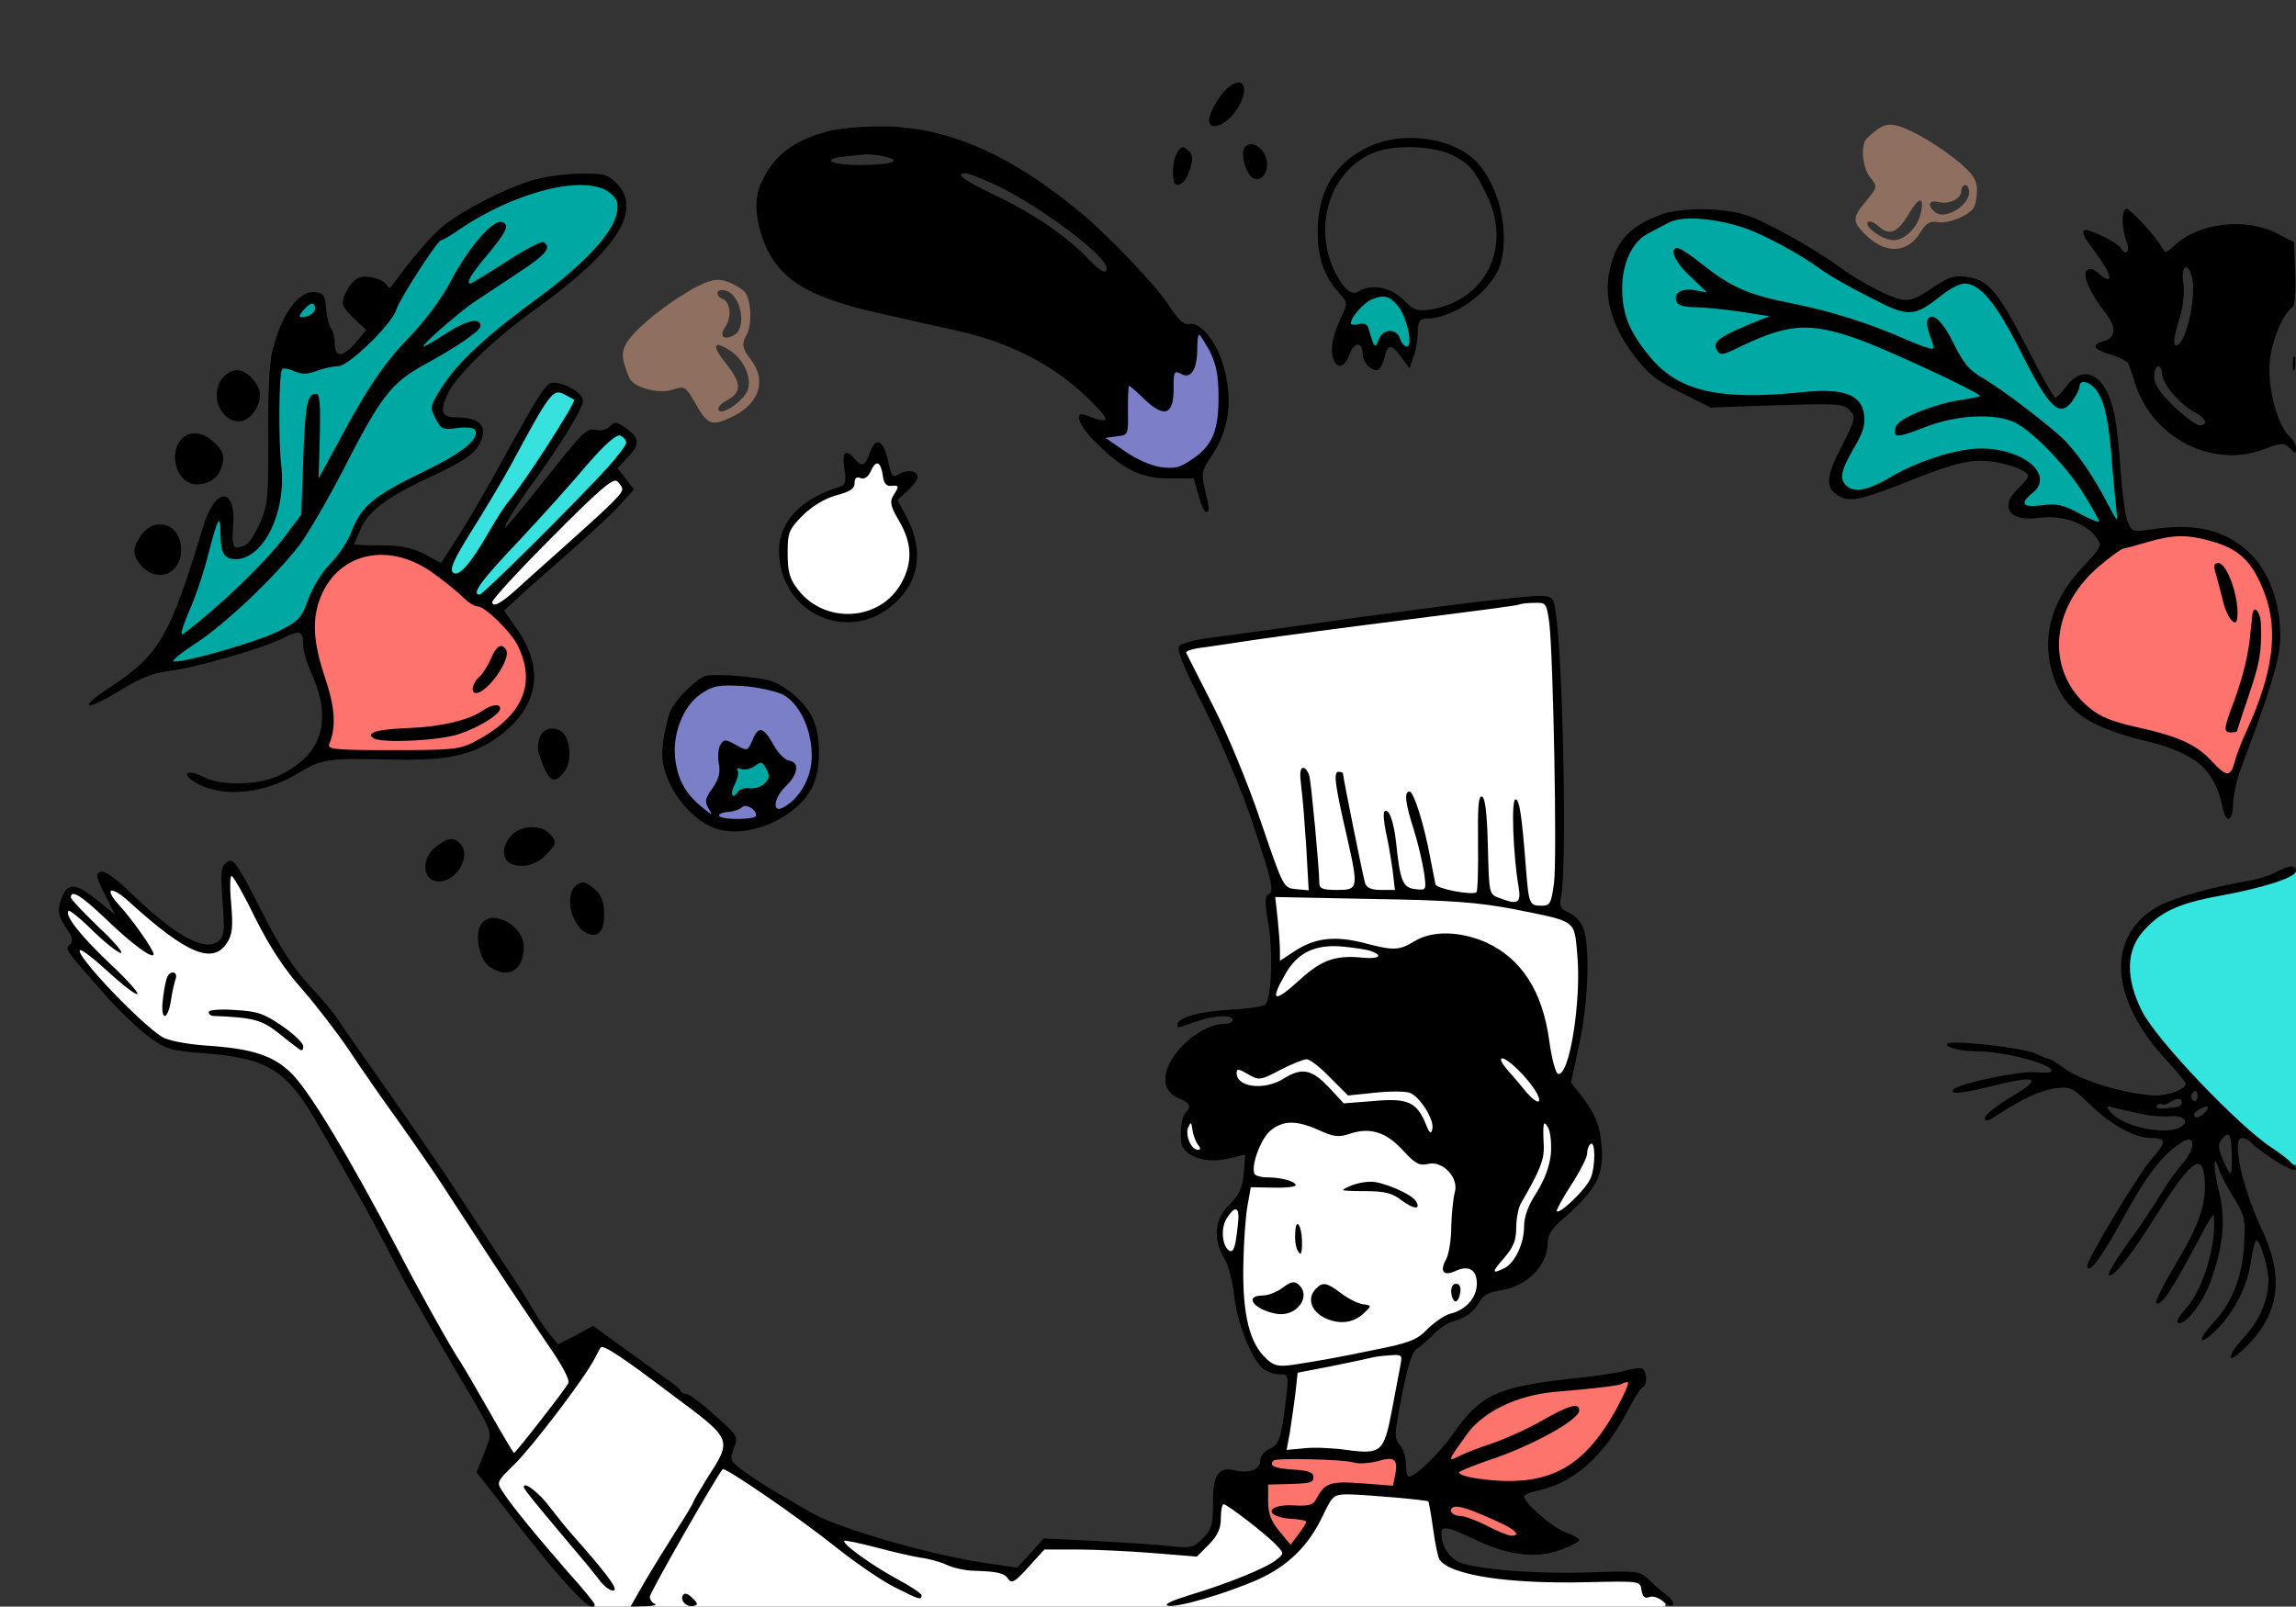 <svg width="583" height="408" viewBox="0 0 583 408" fill="none" xmlns="http://www.w3.org/2000/svg">
<rect x="0" y="0" width="583" height="408" fill="#333333" stroke="none"/>
<g clip-path="url(#clip0)">
<path d="M40 167.5L44.5 160L47 155L49 147L51 141L53.5 135L55 131L57.5 129V135.5L58.5 139.5L60.5 140.5L64.5 138.5L67.5 135L68.5 130L69.5 124.5V122.5L70 117.5L69.5 110V100.5L70.5 91.5L73.5 81L75.5 78L78.5 76H81L82 79.5L81 84L83.5 89L86 91.5L89.5 89L93.5 86L97.5 79.5L101.5 72.5L104.5 69L106.5 65L109 63L112 59.5L116 56L119.5 54.5L124.5 52L129.5 50L134.5 48L141 46.5L150 46L153.5 46.5L156 48L157.5 50.5L158 52.5L157.5 55L153 63L149 66.5L146 69L142 72.5L138 76L135.5 77.5L128.5 83L125 86L119.5 91L115 95.5L112.5 99.5L111 103.5L112 106L112.5 107L117.5 107.5L121.5 108.5V110.5L121 112.5L117.5 116L111.5 119L105 122.5L99 125L94.5 128L91 133.5L89 137.5L87.5 141.5L84.5 144.5L80 151L79.5 153.5L77.5 157.5L74.5 160L67.5 163L60 165L52 167.5L44 169L40 167.5Z" fill="#00A8A3"/>
<path d="M215.5 123.5L211 125L207 127L201.5 131.5L199.5 136L199 140L200 147L202.5 150.5L204 152.5L207 155L211 156L216 157L220 156.5L224.5 154.5L227.5 151L230 148L231.5 142V136L229.5 132.5L227.5 129.5L227 127L228.5 124.5L229.5 122.5L226 122L224.5 118.5L224 116L221.5 117.5L219 119L216 121L215.5 123.5Z" fill="white"/>
<path d="M580.5 222L574.5 224L568 225L559.5 227L553 229L548.5 231.5L544 235.5L541 238.5L540 242.5L539.5 247L541 252L543 258L546.5 262.5L550.5 267.5L554.5 272.5L560 278L566 284L571.5 288.5L580.5 295.5L588 296.5L590.5 284L589.5 260.5V230.5L589 224L588 219.5L580.5 222Z" fill="#34E4DF"/>
<path d="M411 66L410 72.5L411 82L416.5 90L423.5 96.5L433 101L449 102L463 101L469.5 102.5L472 106L471 111L467 117.5L466.5 123.5L469.5 125.5L475 125L481 122.5L489.5 119C491.333 118.167 495.1 116.5 495.5 116.5C495.9 116.5 501 115.833 503.5 115.5L509.5 116.5L514 118.5L516.5 121.5L516 123.5L513.5 125.5L512 128.5L513.5 130H518.5L525 130.5L530 132.5L533.5 134.5H538L538.5 131.5L538 123.5L536.5 109.5L534.5 100.5L532 97.5L529.5 96L527 97L525 101L523 102.5L521 101.5L518.5 97L514 89L508.5 79L505 74.5L502 72L499 71L496.5 71.5L492.5 73.5L489.5 76L485 77.5L480.5 77L474.5 74.5L469.5 71.5L464 68L458.5 64.5L453 61L445.5 58L438 55.5L434 55L429.5 54.5L424.5 55L419 57.5L414.5 60L411 66Z" fill="#00A9A4"/>
<path d="M521.5 163.5C521.5 157.5 525.3 143.9 540.5 137.5C555.7 131.1 567.167 137.5 571 141.5C575.167 146.834 581.8 161.2 575 176C568.2 190.8 565.833 199.167 565.5 201.5L558.5 192.5L545.5 186.5L533 183L524 174.5L521.5 163.5Z" fill="#FF736E"/>
<path d="M342 82.999C343.333 78.833 347.2 71.299 352 74.499C358 78.499 360 83.5 358.5 88.5L356.5 90L353 86L349 90.5L342 82.999Z" fill="#00A9A2"/>
<path d="M304 84C309.333 89.667 316.8 104.4 304 118C300.167 120.667 289.8 122.9 279 110.5L284.5 108.5L285.5 94.5L304 84Z" fill="#7C7EC8"/>
<path d="M114 147L110.5 143.5L103.5 141L99 140H93.5L86.5 142L84 145L81 149L80 153.5L79 159.5V166.5L81 172.5L82 176.5L83 179.5V183.5L82.5 187L82 190.5L85 191.5H89.5L93.5 192H96.5L103.5 191.5H109L114.5 191L117.5 190.5L121 189L124.5 187L128 184L130.5 181.5L133.5 177.5L134 175L134.5 173L134 170L133.5 166.5L132 164L130.5 161.5L129.5 159.5L127.5 157.5L126 156.5L123.5 154L120.5 152L115.5 149L114 147Z" fill="#FF736E"/>
<path d="M114 142.5L115.5 140L118 136.5L119.5 133L125.5 123.5L128.5 118.5L136 106L137.5 103L140 100L142.5 99L144 99.5L145 100.5L146.5 101.5L145.5 104.5C145 105 144 106.1 144 106.5C144 106.9 142.333 109.333 141.5 110.5L138 115.5L137 117.5L130 127.5L128 130.5L127 134V136L133 134.5L135.5 129L141 124.5L144.5 121L147.5 114.5L152 112.5L155.5 110.5L158 110L159.5 111.5L157.5 116.5L152.5 121.5L145 129L132.5 141.5L126.5 147.5L121 152L117.5 149L114 145V142.5Z" fill="#36E1DE"/>
<path d="M124 152.5L127 148L135 141L137.5 137.5L141 135.5L145.5 130.5L149 127L152 124L155.5 121L157 122L158.5 124.5L156 128L149 134.5L144.5 138.5L138.5 143.5L134.5 147L132.5 149L127 154H124V152.5Z" fill="white"/>
<ellipse cx="188" cy="191" rx="19" ry="18" fill="#7B7FC8"/>
<path d="M186 196L188.5 193L194 192L196 194.5V200.5L187.5 203H184.5V200.5L186 196Z" fill="#00A6A2"/>
<path d="M301 165L336.5 159L371 155L388 152.5H393L394 156.5L395 169.5L396 210.5V222L394.5 230.5L400.5 235L401.5 238V247V255L399.5 267L397.5 273.5L399 279.5L401.5 282.5L404 285.5L405 289L405.5 291.5V293.5V297.5L404 300.5L401.5 303.5L397 307.5L394 309L388.5 317.5L387 321L378.5 325L374.5 330.5L371 333.5L366 336L362 339L357 343L356 348.5L355.5 352L355 354.5L353 364L352 367L351.5 368.5L348.5 370H341.5L334.5 369L326 369.5L324.5 368L326.5 364L327 359L328 353L327.5 348.5L325 348L321.5 346.5L318.5 342L316 335.5L314.5 330.5L315 325L314 321L311.5 318.5L310 315L309.5 312.5L311 309.5L312.5 307L314 306L316 303.5L317.5 298V292.5V289.27L307 293.5L302 292L300.5 288L301.5 285L303.5 283L311 268L321 263.5L323.5 253L324.5 247V240.223L323.5 233.5L322.5 230.5L323.5 227L324.5 224L323 219.5L320.5 212L311.5 190L305 176L300.5 166.5L301 165Z" fill="white"/>
<path d="M417.5 401.5L421.5 405.5L423 406.5L422 415L152 423L149.5 406.5L148 405.5L138 394L131.5 385.5L126.5 379L124.5 375L127.5 368L120.5 354L114.5 344L94 306.5L78 279L72 271.5L65 268.5L58.5 267L50 266.5L42 265L33 257.5L22 246L18.5 241.5L19 240V237L18.5 236.5L17 234L16.5 231.5L17 229.5V228L18 226.5H19.5L27.5 232L30 234C30.667 234.667 32 235.9 32 235.5C32 235.1 30.333 232 29.5 230.5L27 225.5L28 225L31.5 227L33.5 228.5L42 236L50 240.5C50.667 240.667 52.1 241 52.5 241C52.9 241 54.333 240.667 55 240.5L57.5 238L58 234V229.5L57 225.5L57.5 223.5L58 222L59.5 222.5L62 225.5L65 231.5L70.5 242.5L76 249.5C78 251.667 82.2 256.2 83 257C83.8 257.8 88.333 264.333 90.5 267.5L114 301.5L134.5 333L141 342.5L147 345L150 341L155.5 342L162.5 346.5L168 351.5L176 357L182.5 361.5L185 366L184.5 370.5L187 373.5L208 388.5L213 389.5L225 393L240.5 396L256.5 399H257.5H259L260 398L262 396L264 393.5L265 393L274 392.5H280.5L284 393L298 394L304.5 393.5L307 391L308 388.5L309.5 385.5V381.5L313.5 380.5L347 375.5L358.5 378L365.5 381.5L366 385.5L365 392L367.5 397L374 399L383 400.5L394 401L407.312 400.5L417.5 401.5Z" fill="white"/>
<path d="M321.5 371.5L324 369L340 369.5L346.5 370L352 369H353.5L355.5 370V374V377H364L369.5 366.5L377.5 356.5L394.5 352.5L407 351L414 349.5L414.5 352.5L411.5 359L403 370L389.5 377L382 378.5L385.5 385L387.5 391.5L375 389L366.5 385L364 378.5L340 378L334.5 382.5L332 388.5L328.5 393L324 390L319 381L320 374L321.5 371.5Z" fill="#FD746C"/>
<path d="M311.9 22.199C309.7 23.999 307 28.599 307 30.499C307 33.199 310.8 32.099 313.4 28.699C317.5 23.399 316.3 18.599 311.9 22.199Z" fill="black"/>
<path d="M476.8 32.798C475.6 33.698 474.2 34.898 473.8 35.398C472.4 37.398 473 42.698 474.9 45.098C476.8 47.498 476.7 47.498 473.9 50.998C470.4 55.098 470.3 56.198 473.3 59.198C478.4 64.598 484.2 64.498 487.5 59.198C489.1 56.598 490 56.098 492.1 56.398C494.7 56.898 499.9 54.798 501.2 52.698C501.6 51.998 502 50.098 502 48.298C502 45.798 501.1 44.398 497.8 41.498C492.8 37.298 485.9 33.098 482 31.998C480 31.398 478.5 31.598 476.8 32.798ZM500 48.798C500 52.298 493.8 55.898 491.4 53.898C489.3 52.198 489.7 50.698 492.2 51.298C494.8 51.998 498 50.498 498 48.498C498 47.698 498.5 46.998 499 46.998C499.6 46.998 500 47.798 500 48.798ZM487.6 54.598C486.7 57.998 483.5 60.998 480.8 60.998C478.1 60.998 473.2 57.498 474.3 56.398C474.7 55.998 475.8 56.398 476.8 57.298C479.8 59.998 481.7 59.298 484.7 54.298C487.4 49.698 488.8 49.798 487.6 54.598Z" fill="#8F6F5F"/>
<path d="M158.424 92.124C158.902 93.75 159.62 95.707 159.991 96.328C161.555 98.6 167.403 100.058 170.695 98.995C173.986 97.932 173.947 98.038 176.546 102.385C179.504 107.71 180.629 108.25 184.99 106.26C192.722 102.994 194.907 96.814 190.6 91.227C188.48 88.505 188.306 87.355 189.453 85.25C191.01 82.695 190.841 76.361 189.131 74.155C188.548 73.455 186.695 72.281 184.789 71.569C182.142 70.582 180.305 70.981 175.931 73.329C169.509 76.963 162.337 82.609 159.631 86.303C158.206 88.183 157.825 89.85 158.424 92.124ZM184.528 73.884C188.234 75.267 189.595 83.253 186.53 85.004C183.9 86.555 182.47 85.539 184.093 83.13C185.862 80.654 185.538 76.673 183.42 75.883C182.573 75.567 182.03 74.761 182.228 74.232C182.465 73.597 183.47 73.489 184.528 73.884ZM185.77 89.303C189.013 91.599 190.925 96.172 189.859 99.031C188.792 101.889 183.151 105.694 182.421 104.095C182.155 103.513 183.013 102.507 184.361 101.804C188.405 99.694 188.414 97.406 184.306 92.255C180.503 87.579 181.162 86.136 185.77 89.303Z" fill="#8F6F5F"/>
<path d="M210 33.4C201.4 35.8 196.9 39.2 193.6 45.7C191.6 49.7 191.6 54.4 193.5 60.1C197.1 70.5 204.1 75.2 223 79.5C229.3 80.9 238.6 83 243.5 84.1C256.4 87 267.3 92.6 275.7 100.6C282.4 107.1 282.4 108 275.6 105.4C272.6 104.3 273.9 108 277.8 111.9C284.9 119.1 289.6 121.5 296.7 121.5H303.1L304.3 125.7C304.9 128.1 305.8 130 306.2 130C307.2 130 307.2 129.5 305.9 124.1C305 120.1 305.2 119.4 307.5 116C312.2 109.2 313.2 101.4 310.5 92.4C308.8 86.6 304.6 81.6 302 82.3C300.7 82.6 299.3 81.4 296.9 77.7C293.7 72.7 282 60.4 275 54.5C256.5 39 240.1 31.9 223 32.1C218.3 32.1 212.5 32.7 210 33.4ZM223.9 39.6C229.5 40.7 227.2 41.8 219 41.9C210.9 42 207.9 40.4 214.8 39.7C216.8 39.5 219 39.3 219.6 39.2C220.2 39.1 222.2 39.3 223.9 39.6ZM252.9 47C264.2 52.4 281 65 281 68.1C281 69.8 279.5 69 276.6 66C271.3 60.3 262.5 54.3 253.3 49.9C244.7 45.8 242.2 44 245.3 44C245.9 44 249.4 45.4 252.9 47ZM307.2 89.2C308.8 92.4 309.4 95.4 309.4 100.5C309.5 109.2 307.9 113.1 302.9 116.5C299.6 118.8 298.4 119.1 294.6 118.6C292.1 118.2 288.3 116.5 285.5 114.5L280.7 111.2L283.6 110.8C286.5 110.5 286.5 110.4 286.4 104.2C286.4 100.8 286.5 98 286.7 98C286.9 98 288.7 99.5 290.6 101.4C295.6 106.2 298 105.4 298 98.8C298 94.3 298.1 94 300 95C302.4 96.3 304 93.8 304 88.6C304 86.6 304.2 85 304.5 85C304.7 85 305.9 86.9 307.2 89.2Z" fill="black"/>
<path d="M349.7 36.4C339.8 40 334.5 47.8 334.6 59C334.6 65.7 336.3 70.4 340.3 74.7C342.1 76.8 342.2 77.1 340.7 80.2C338.5 84.9 337.7 88.5 338.5 90.9C339.4 93.9 341.4 93.5 342.7 89.9C343.9 86.7 346 86.7 346 89.9C346 91.9 347.9 94 349.6 94C350.3 94 351.1 92.6 351.5 91C352.3 87.3 353.3 87.2 355.8 90.7L357.9 93.5L358.9 90.7C359.5 89.1 360 86.3 360 84.4C360 81.6 360.4 81 362.3 80.9C369.6 80.8 379.3 73.5 381.1 66.7C383.3 58.4 380.6 47.1 374.9 41.1C369.7 35.5 358.2 33.4 349.7 36.4ZM369 39.5C373.2 41.7 374.4 43.1 377.5 49.5C384 62.7 377.3 76.3 363.3 78.6C359.8 79.1 359 78.8 356.3 76.1C353.1 72.9 348.2 72 345 74C343.2 75.1 341.4 73.7 339 69.1C333.1 57.3 338 42.7 349.3 38.6C354.6 36.6 364.3 37.1 369 39.5ZM355.2 78C357.4 81 358.8 88 357.2 88C356.6 88 355.8 87.1 355.5 86C354.6 83.3 351.1 83.4 350.1 86.2C349.1 88.7 349 88.6 347.4 83.1C347.1 82.3 346.2 82 345 82.3C343.9 82.6 343 82.5 343 82.1C343 80.6 346.3 76.8 348.4 76C351.5 74.7 353 75.2 355.2 78Z" fill="black"/>
<path d="M316.1 37.4C314.8 39 316.4 44.6 318.5 45.4C320.5 46.1 322.3 43.4 321.6 40.5C320.8 37.3 317.6 35.5 316.1 37.4Z" fill="black"/>
<path d="M299.3 38.199C298.2 39.499 297.7 42.099 297.9 45.199C298.1 48.299 300.8 47.099 302 43.399C303 40.399 303 39.499 301.8 38.299C300.6 37.199 300.1 37.099 299.3 38.199Z" fill="black"/>
<path d="M134.8 45.899C127.3 48.299 117.5 53.399 112.4 57.499C109.2 60.199 104.9 65.199 99.2 72.999C99 73.199 98.6 72.999 98.2 72.399C97.2 70.799 93.3 69.799 91.2 70.499C89.4 70.999 87 74.899 87 77.099C87 77.699 88.4 79.499 90 80.999L93 83.799L90.4 86.899C87.1 90.799 85 90.899 85 87.199C85 85.699 84.6 83.999 84.1 83.499C83.6 82.899 83 80.699 82.8 78.499C82.6 75.199 82.1 74.399 80.2 74.199C75.9 73.599 71.5 79.599 69.1 89.299C68.4 92.199 68 100.899 68.1 110.899C68.2 126.099 68 128.199 66.1 132.599C63.9 137.499 62.6 138.999 60.1 138.999C59.1 138.999 58.9 137.699 59.2 133.499C60 123.499 54.6 123.599 51.6 133.699C43 162.099 40.6 166.199 27.3 174.999C19.5 180.099 22 180.599 30.2 175.499C35.4 172.299 38.7 170.899 42.9 170.399C49.7 169.599 66.9 164.599 72 161.999C76.2 159.899 77 160.199 77 163.899C77 165.299 77.9 168.399 79 170.799C84.6 183.099 81.8 191.899 70.5 197.099C65.5 199.399 56 199.599 51.9 197.399C48 195.399 45.8 196.099 49.1 198.399C55.7 202.699 66.7 201.899 75.8 196.299C81.9 192.699 82.9 192.499 100.2 192.899C114 193.199 120.5 191.699 127.2 186.599C136.7 179.299 138.2 169.899 131.5 160.099L128 155.099L131.3 151.999C133 150.399 139 145.099 144.5 140.299C150 135.499 156 129.899 157.7 127.899L161 124.299L158.9 121.599L156.8 118.899L159.6 115.899C162.7 112.699 162.4 110.999 158.3 108.299C156.5 107.099 156 107.099 154.9 108.299C154.2 108.999 152.6 109.499 151.5 109.199C148.8 108.699 148.5 109.099 137.5 122.899C132.7 128.999 128.5 133.999 128.3 133.999C127.6 133.999 131.8 127.299 136.2 121.399C142.9 111.999 148 103.699 148 101.799C148 99.399 141.5 96.199 139.4 97.499C138.5 98.099 136.5 100.999 134.8 103.999C133.1 106.999 128.9 114.399 125.6 120.499C122.2 126.499 117.8 134.099 115.7 137.199L112 142.999L107.8 140.699C104.6 139.099 101.8 138.499 96.8 138.499C93 138.499 90 138.399 90 138.199C90 138.099 90.6 136.499 91.4 134.699C93.3 129.999 98.1 126.299 108.7 121.399C119 116.599 121.5 114.699 122.5 110.799C123.3 107.699 121 105.999 116.1 105.999C112.2 105.999 111.6 104.799 113.5 100.399C115.4 95.799 125.2 86.199 136 78.499C156.7 63.599 163.3 53.299 156.5 46.499C154.4 44.299 153.2 43.999 147.3 44.099C143.6 44.099 137.9 44.899 134.8 45.899ZM154.9 48.999C156.8 50.599 157.1 51.599 156.6 54.199C155.6 59.199 148.3 67.099 136.7 75.599C123.7 85.099 116.1 92.099 112.1 98.499C109.2 103.099 109.1 103.399 110.6 106.299C112 108.999 112.5 109.199 116.1 108.699C118.2 108.399 120.3 108.599 120.6 109.099C122 111.399 117.5 114.999 107.3 119.899C94.8 125.999 91.7 128.599 89.3 134.899C88.4 137.399 85.9 141.099 83.9 143.099C81.8 145.199 79.4 149.099 78.3 152.099C76.5 157.099 75.9 157.699 70.5 160.399C64.9 163.099 48 167.999 44.2 167.999C43.3 167.999 45.7 165.999 49.5 163.499C57 158.699 69.6 146.699 76 138.499C78.1 135.699 83 127.299 86.9 119.799C96.7 100.599 99.3 97.299 107.6 92.699C116.2 87.999 122 83.999 122 82.799C122 80.599 118.8 81.199 113.7 84.399C110.6 86.399 107.9 87.999 107.6 87.999C106.6 87.999 115.7 79.999 120.1 76.899C122.5 75.299 127.8 71.799 131.7 69.199C138.6 64.699 140.2 62.799 138 61.499C137.5 61.199 133.2 63.399 128.5 66.499C123.8 69.499 119.7 71.999 119.5 71.999C118.3 71.999 119.3 70.099 123.1 65.499C128.7 58.799 129.5 57.099 127.5 56.399C125.3 55.499 118.9 62.899 114.4 71.499C112.4 75.399 108 81.399 104.5 84.999C97.7 91.999 93.3 98.399 85.8 112.499L80.9 121.499L81.2 110.699C81.4 102.899 81.2 99.999 80.3 99.999C78 99.999 77.5 102.599 77 116.599L76.5 130.699L72.2 136.399C67.1 143.099 56.1 153.699 46.8 160.799C45.6 161.799 45.9 160.299 48.1 154.999C49.8 151.199 52 144.499 53 140.299C55.3 131.399 56 130.299 56 135.299C56 140.499 56.9 141.999 59.9 141.999C67 141.899 72.8 129.899 71.4 118.099C70.7 112.199 70.8 95.099 71.6 93.799C71.9 93.399 73.2 93.599 74.6 94.199C76.5 95.099 77.9 95.099 80.4 94.199C82.2 93.499 84.7 92.999 85.9 92.999C88.5 92.999 99.5 82.299 100.6 78.699C101.4 75.999 111.1 60.999 112 60.999C112.4 60.999 114.5 59.799 116.6 58.299C131 48.499 149 44.099 154.9 48.999ZM80 78.399C80 79.099 79.1 79.999 78 80.299C75.7 80.899 75.5 80.499 77.3 78.499C78.9 76.699 80 76.599 80 78.399ZM145.8 101.499C146.4 101.999 132.8 123.199 129 127.499C128.1 128.599 125.9 131.999 124.2 134.999C119.5 143.199 116.4 146.699 115 145.399C114.1 144.499 115.3 141.999 119.7 134.899C123 129.699 127.4 122.299 129.5 118.499C139.8 99.399 140.4 98.599 143.4 100.199C144.5 100.799 145.6 101.399 145.8 101.499ZM159 112.399C159 112.999 157 115.699 154.5 118.499C146.9 126.899 122.7 150.999 121.8 150.999C119.6 150.999 121.9 147.699 131.8 137.299C137.7 130.999 145.5 122.299 149.2 117.899C153.8 112.599 156.5 110.299 157.5 110.599C158.3 110.999 159 111.699 159 112.399ZM158 124.199C158 125.399 155.7 127.699 143.5 138.599C138 143.499 132.4 148.499 131 149.799C127.4 153.099 125 154.399 125 152.899C125 152.199 131.8 144.799 140.2 136.399C152 124.499 155.7 121.299 156.7 122.199C157.4 122.799 158 123.699 158 124.199ZM110.2 145.699C113 147.699 116.3 150.399 117.6 151.699C118.9 152.999 120.5 153.999 121.3 153.999C123.1 153.999 129.6 160.299 131.4 163.799C136.3 173.599 132.8 181.799 120.8 188.199C116.8 190.299 115.3 190.499 99.7 190.499C85.2 190.499 83.1 190.299 83.6 188.999C85.4 184.499 85.1 179.799 82.5 171.999C79.4 162.799 79.2 156.999 81.5 151.399C86.2 140.099 99.1 137.499 110.2 145.699Z" fill="black"/>
<path d="M124.7 167.2C123.9 169 122.6 171.1 121.7 171.9C120 173.3 119.4 176 120.8 176C123.8 176 129.9 167.3 128.5 165C127.4 163.2 126 164 124.7 167.2Z" fill="black"/>
<path d="M122.5 180.499C119 182.899 111.9 184.599 103.5 184.899C95.7 185.199 92.7 186.099 94.9 187.499C97.1 188.799 111.7 188.099 116.6 186.399C121.9 184.599 127 181.399 127 179.899C127 178.599 124.8 178.899 122.5 180.499Z" fill="black"/>
<path d="M421.7 54.499C413.4 57.599 409.9 61.699 408.5 69.799C407.4 76.299 409.6 83.199 414.7 89.999C418.4 94.899 420.5 96.599 426.8 99.699L434.4 103.499L445.5 103.099C467 102.399 467.8 102.399 469.7 104.199C471.3 105.899 471.2 106.299 467.6 113.399C463.5 121.299 463.4 124.099 467.2 126.099C470 127.599 473.2 126.799 486.4 121.499C494.8 118.199 499.1 116.999 502.9 116.999C507.9 116.999 515 119.299 515 120.899C515 121.299 513.9 122.699 512.5 123.999C507.5 128.699 510.2 132.599 517.8 131.499C523.5 130.699 529.6 132.799 532.2 136.399C533.8 138.599 533.7 138.799 528.5 144.399C520.6 152.799 518.2 162.499 521.5 172.099C524.5 180.599 530.3 184.599 544.6 188.099C557.7 191.299 562.3 195.299 564.4 205.199C565.3 209.299 567 208.599 567 204.199C567.1 202.199 567.9 198.199 568.9 195.499C576.9 174.199 579 167.199 579 161.499C579 152.799 576 144.799 571 140.199C564.8 134.499 557.3 132.699 545.9 134.499C541.5 135.099 541.3 135.099 540.2 132.299C539.6 130.799 538.9 125.199 538.5 119.999C538.2 114.799 537.5 108.199 536.9 105.299C535 95.499 529.3 91.999 524.8 97.999C523.6 99.599 522.3 100.999 521.9 100.999C521.5 100.999 518.2 95.199 514.6 88.099C507.1 73.699 504.9 71.099 499.3 70.299C496.1 69.899 494.7 70.399 490.5 73.199C486.5 75.999 484.9 76.499 482.5 75.999C479.3 75.299 471.6 71.199 466.5 67.399C460.8 63.199 448.5 56.299 443.6 54.699C437.7 52.699 427 52.599 421.7 54.499ZM442.4 57.699C447.4 59.299 456.9 64.399 462.5 68.499C464.2 69.799 469.6 72.899 474.6 75.399C484.7 80.699 485.9 80.599 493 74.999C495.1 73.299 497.7 71.999 498.8 71.999C502.8 71.999 506.9 76.999 513.2 89.499C520.3 103.599 522.9 106.099 526.1 101.999C527.1 100.599 528 98.899 528 98.199C528 96.099 530.9 96.899 532.6 99.499C534.6 102.599 535.6 107.699 536.4 118.999C536.8 123.699 537.3 128.799 537.5 130.499C537.9 132.799 537.4 132.199 535.2 127.999C532.1 121.899 528.3 116.199 524.8 112.399C521.7 108.999 508.5 98.899 503.3 95.899C500.1 94.099 498.5 92.099 496.3 87.699C493.5 81.799 490.7 78.999 489.5 81.099C489.1 81.599 489.4 83.499 490 85.099C490.7 86.699 491.1 88.299 490.8 88.499C490.5 88.799 487.7 87.799 484.4 86.399C475 82.199 465.3 79.099 454.8 76.999C443.8 74.799 439.7 72.999 432.2 67.099C429.4 64.799 426.6 62.999 426 62.999C423.7 62.999 425.3 66.599 429.3 70.299L433.5 74.299L430.4 73.699C427 73.099 424.8 74.399 425.7 76.599C426 77.499 427.7 77.999 430.1 77.999C432.2 77.999 437.4 78.499 441.6 79.099L449.3 80.299L443.4 82.699C436.3 85.699 434.7 86.999 436 88.999C436.8 90.199 437.4 90.199 440.7 88.599C454 82.099 459.1 81.699 471.7 86.099C478.6 88.499 501.2 98.999 502.8 100.499C503 100.699 501 101.099 498.3 101.499C491.3 102.499 482.1 106.199 481.4 108.299C480.5 111.299 481.5 111.299 488.5 108.599C496.6 105.299 506.8 104.799 511.8 107.399C516.5 109.799 525.2 118.899 529.3 125.799C531.4 129.099 533 132.099 533 132.399C533 132.799 530.8 131.899 528 130.399C523.9 128.199 522.3 127.799 518.5 128.299C513.5 128.999 512.7 127.899 516.2 125.099C521.6 120.599 514 113.999 503.2 113.899C497.3 113.799 487 116.999 480 121.199C474.4 124.499 470.9 125.199 468.9 123.399C466.9 121.599 467.4 119.399 471.2 112.999C473.1 109.699 473.7 107.599 473.3 105.099C472.5 100.099 467.9 98.499 457.5 99.599C436.3 101.799 425.9 99.299 418.7 90.299C413.6 84.099 411.9 79.599 411.9 73.199C411.9 66.899 414.4 61.499 418.3 59.399C419.8 58.599 422.2 57.299 423.8 56.499C427 54.799 434.8 55.299 442.4 57.699ZM562.1 137.599C568.8 139.599 572.1 142.899 575 150.599C578.6 160.099 577.2 170.799 570.5 185.499C569.2 188.299 567.8 191.799 567.5 193.299C566.4 197.399 565.4 197.399 561.6 193.299C557.7 188.999 552.9 186.899 541.9 184.499C536.5 183.299 533.2 181.999 530.6 179.799C519.4 170.599 520.4 154.599 532.9 143.899C535.6 141.599 538.4 139.499 539.2 139.299C539.9 139.199 542.8 138.399 545.5 137.599C552.1 135.699 555.5 135.699 562.1 137.599Z" fill="black"/>
<path d="M562.5 145.198C562.9 146.498 563.7 149.698 564.4 152.398C565.5 157.098 567.9 159.798 568.1 156.798C568.6 151.798 565.5 142.998 563.3 142.998C562.2 142.998 562 143.598 562.5 145.198Z" fill="black"/>
<path d="M571.9 156.2C571.8 156.9 571.7 158.6 571.5 160C571.1 165.5 569.6 171.7 567.4 177.7C564.6 185.1 564.5 186 566.5 186C567.3 186 568 185.9 568 185.7C568 185.6 569.3 181.6 570.9 176.9C573.8 168.4 574.3 165.6 574.1 158.7C574 155.3 572.2 153.3 571.9 156.2Z" fill="black"/>
<path d="M539 55.899C539 57.499 539.4 59.999 540 61.399C540.9 63.899 539.8 65.099 538.5 62.999C537.6 61.499 529.9 57.799 529.2 58.499C528.8 58.799 529 59.699 529.5 60.499C530.1 61.299 531.8 63.699 533.4 65.999C536.5 70.399 536.3 72.499 533 69.499C531.6 68.199 530.6 67.999 529.9 68.699C528.7 69.899 530.6 74.299 534.8 79.699C537.5 83.299 537.2 85.899 534 86.699C530.9 87.499 531.6 88.799 536.1 90.099C538.4 90.799 540.3 91.899 540.5 92.399C540.7 92.999 541.6 95.699 542.5 98.399C547.3 111.699 562.2 118.899 574.8 114.099C579.4 112.399 580 112.399 581.4 113.799C582.9 115.299 583 115.299 583 113.799C583 112.999 582.3 111.699 581.5 110.999C578.5 108.499 575.8 98.899 576.3 92.299C576.7 86.699 579.6 79.799 582.2 77.899C582.7 77.599 583 73.799 582.8 69.399L582.5 61.499L578 59.199C570.1 55.199 558.2 56.599 552.2 62.299C549.9 64.399 549.8 64.399 548.8 62.599C547.2 59.799 540.9 52.999 539.9 52.999C539.4 52.999 539 54.299 539 55.899ZM556.6 70.399C557.7 74.999 555.4 85.999 553.1 87.499C551.6 88.399 551.7 86.399 553.5 80.599C554.4 77.699 554.7 74.199 554.4 71.899C553.7 67.499 555.5 66.299 556.6 70.399ZM549 94.899C549 97.399 553.4 102.599 557.1 104.599C560.2 106.199 560.9 107.999 558.5 107.999C557.7 107.999 554.7 105.799 552 103.199C548.4 99.799 547 97.599 547 95.699C547 94.199 547.5 92.999 548 92.999C548.6 92.999 549 93.899 549 94.899Z" fill="black"/>
<path d="M582.2 92.499C582.2 94.099 582.4 94.699 582.7 93.699C582.9 92.799 582.9 91.399 582.7 90.699C582.4 90.099 582.2 90.799 582.2 92.499Z" fill="black"/>
<path d="M56.7 95.8C53.1 99.8 55.7 107 60.8 107C63.3 107 66 103.5 66 100.3C66 97.5 62.7 94 60.2 94C59.1 94 57.6 94.8 56.7 95.8Z" fill="black"/>
<path d="M45.5 112.3C42.8 116.4 45.5 123 49.8 123C53.4 123 55.7 121.2 56.5 117.8C57 115.7 56.6 114.5 54.6 112.6C51.4 109.3 47.5 109.2 45.5 112.3Z" fill="black"/>
<path d="M220.9 114.9C219.7 118.4 218.8 118.7 217 116.5C214.8 113.8 213.7 114.8 214.4 119C214.9 122.3 214.7 123.1 213.3 123.6C203.5 126.5 197.8 132.5 197.8 139.8C197.8 155.8 215.7 163.9 227.3 153.1C233.4 147.5 234.5 139.9 230.5 131.9L227.9 127L230.5 124.6C231.9 123.3 233 121.8 233 121.2C233 119.7 230.8 119.1 228.7 120.2C226.4 121.4 226.5 121.4 225.4 116.6C224.2 111.6 222.3 110.9 220.9 114.9ZM224.2 121C224.4 122.7 225.1 123.5 226.3 123.4C228.3 123.2 228.4 123.4 226.8 125.9C225.9 127.4 226.1 128.6 228.3 132.3C231.6 137.9 231.8 142.9 228.8 148.2C223.4 157.8 209.4 158.6 202.6 149.7C200.5 147 200 145.2 200 140.5C200 135.2 200.3 134.5 203.8 130.9C206.3 128.5 209.4 126.6 212.3 125.8C215.8 124.9 217 124.1 217 122.7C217 121.4 217.5 121 218.5 121.4C219.5 121.8 220.5 121.1 221.2 119.5C222.5 116.6 223.7 117.3 224.2 121Z" fill="black"/>
<path d="M36.1 135.6C33.5 139 33.5 141 36 143.8C40.1 148.2 46 145.7 46 139.6C46 133.3 39.8 130.9 36.1 135.6Z" fill="black"/>
<path d="M369 153.599C358.8 154.899 342.2 157.099 332 158.599C321.8 159.999 310.7 161.499 307.2 161.999C303.8 162.399 300.3 163.299 299.6 163.899C298.6 164.699 299.9 168.099 306 180.199C310.4 189.099 315.6 201.399 318.3 209.699C323.3 224.799 323.6 226.599 321.9 227.199C321.2 227.399 321.2 229.599 322 234.299C323.3 241.499 322.9 253.499 321.3 255.099C320.8 255.599 316.8 256.199 312.5 256.399C304.8 256.799 299 258.399 299 260.199C299 261.199 298.7 261.199 303.5 259.499C308.2 257.799 313 257.599 313 258.999C313 259.499 312.1 259.999 311 259.999C306.2 259.999 299.7 264.699 297 269.999C294.9 274.199 295.8 277.599 299.5 278.999C302.1 279.999 302.6 280.999 301.1 282.499C300.1 283.599 299.7 286.099 299.9 289.799C300.1 293.399 305.8 295.599 311.6 294.299L316.2 293.199L315.8 298.099C315.4 301.899 314.6 303.499 312.2 305.899C308.4 309.399 307.9 314.699 310.9 319.599C311.9 321.199 313 325.499 313.4 329.099C314.1 335.699 317.4 344.299 320.4 347.299C321.4 348.199 323.3 348.999 324.7 348.999C327.2 348.999 327.2 349.099 326.6 354.799C325.3 365.499 324.9 366.699 322.4 367.899C321.1 368.499 320 369.799 320 370.899C320 373.199 317.2 374.299 313.6 373.399C309.4 372.399 308 374.399 308 381.699C308 387.199 307.7 388.399 305.4 390.699C303 393.099 302.4 393.199 296.7 392.599C293.3 392.199 284.8 391.699 277.8 391.299L265 390.699L261.7 394.399L258.3 398.099L251.4 397.099C237.8 395.299 213.3 388.299 206.3 384.299C195.5 378.099 194.7 377.599 189.8 374.299C185.3 371.099 185.2 370.899 186.3 367.899C187.5 364.799 187.4 364.599 181.5 359.399C178.2 356.399 175 353.999 174.3 353.999C173.7 353.999 173 353.699 172.8 353.199C172.7 352.799 171.5 351.799 170.4 350.999C169.2 350.199 164.3 346.599 159.4 343.099L150.6 336.699L146.2 339.099L141.7 341.399L139.3 338.499C138 336.799 136.2 334.099 135.3 332.499C134.4 330.799 131.2 325.699 128 320.999C124.9 316.299 119.7 308.399 116.5 303.499C113.3 298.499 105.5 287.099 99.1 277.999C92.7 268.899 86.7 260.299 85.8 258.899C84.9 257.399 81.6 253.499 78.4 250.099C74.6 245.999 70.9 240.199 66.9 232.299C59.7 218.199 59.2 217.599 57.3 219.199C56.1 220.199 56 222.099 56.5 228.999C57.1 236.199 56.9 237.799 55.6 238.899C52 241.899 44.8 237.899 32.7 226.299C29.1 222.799 26.4 220.999 25.5 221.399C24.2 221.899 24.4 222.799 26.6 227.099L29.2 232.299L24.7 228.599C19.4 224.299 17.3 224.099 15.8 227.699C14.4 231.099 14.7 232.699 17.1 236.099C18.4 237.999 18.6 238.999 17.8 239.799C16.5 241.099 16.1 240.599 26.3 252.199C30 256.399 35.2 261.399 37.8 263.299C42 266.399 43.4 266.799 51 267.399C68.2 268.699 72.7 271.499 81 285.999C83.4 290.099 87.1 296.599 89.3 300.499C91.5 304.299 95.6 311.799 98.3 316.999C103.1 326.399 105.8 331.099 116 348.499C125.9 365.299 125.1 363.099 123 368.899L121 373.899L128.7 383.699C143.2 402.399 151 410.699 151 407.499C151 407.099 148 403.399 144.2 399.199C136.2 389.999 130 382.499 127.7 378.899C126 376.399 126.1 376.299 130.6 371.899C135.1 367.499 148.6 349.799 151 344.999C151.7 343.599 152.4 342.399 152.5 342.199C153.2 341.399 158.1 344.699 170.8 354.299C186.1 365.699 186 365.399 179.5 375.499C177.6 378.599 176 381.299 176 381.499C176 381.799 174.1 384.999 171.7 388.699C169.3 392.499 165.7 398.299 163.7 401.699L160.1 407.999L163.8 407.899C165.8 407.899 166.9 407.599 166.3 407.299C165.6 407.099 165 406.199 165 405.499C165 404.399 182.1 374.599 183.5 373.099C184.1 372.499 202.9 385.399 212.5 393.099C217.4 396.999 224 401.499 227.2 403.099C233.5 406.299 234 406.399 234 405.099C234 404.699 231.2 402.799 227.8 400.999C221.5 397.599 213.7 391.999 214.4 391.299C214.6 391.099 218.3 391.899 222.6 392.999C227 394.199 232 395.299 233.9 395.599C235.7 395.799 238.6 396.599 240.4 397.399C242.1 398.199 245.3 398.899 247.5 398.899C253.5 399.099 255.1 399.499 256.1 401.099C256.9 402.199 257.9 401.599 261.1 397.999L265.2 393.499H273.4C277.8 393.499 286.5 393.899 292.7 394.399L303.9 395.299L307 392.199C309.2 389.899 310 388.199 310 385.599C310 383.599 310.3 381.999 310.7 381.999C311.6 381.999 321.6 389.699 324 392.299C326.1 394.499 326.1 394.499 324.1 396.099C321.6 398.199 311.6 402.199 302 405.099C297.2 406.599 295.3 407.499 296.7 407.799C299.4 408.199 311.6 404.599 319.7 400.999C327.1 397.599 332.3 392.499 335.8 385.099C338.4 379.699 338.6 379.499 342.5 379.499C347.1 379.599 362.3 380.899 362.7 381.299C362.8 381.499 363.4 384.599 363.9 388.299C364.4 391.899 365.1 395.399 365.5 395.999C368 399.999 383 402.299 403 401.799C416.5 401.499 416.5 401.499 416.8 403.799C417.1 405.499 417.6 405.999 418.7 405.599C419.6 405.199 421.1 405.699 422.2 406.599C423.2 407.599 424.3 407.999 424.8 407.599C425.2 407.199 424.4 405.999 423 404.899C421.6 403.899 419.6 402.099 418.4 400.899C416.5 398.999 415.4 398.899 403.9 399.299C390.7 399.799 375.3 398.599 370.7 396.799C368 395.699 366 392.599 366 389.399C366 387.399 367.4 387.599 374.8 391.099C383.2 395.099 390.4 395.899 396.5 393.499C399 392.599 401 391.499 401 391.099C401 390.699 399.4 389.799 397.5 389.099C394.2 387.999 387 381.599 387 379.999C387 379.599 388.4 378.999 390.2 378.599C399.3 376.799 407 370.099 413 358.799C414.8 355.299 416.7 352.299 417.2 352.199C418.3 351.699 418.2 348.299 417.1 347.599C416.7 347.299 414.8 347.499 412.9 347.999C411 348.599 405.2 349.499 400 349.999C380.1 352.199 376.1 353.999 369 364.099C365.3 369.299 359.4 374.999 357.7 374.999C357.3 374.999 357 373.599 357 371.799C357 370.099 356.3 367.899 355.4 366.899C354 365.299 354 364.199 356 354.299C357.4 346.899 358.6 343.199 359.8 342.499C360.7 341.899 362.6 340.299 364.1 338.799C365.5 337.299 367.8 335.799 369.1 335.499C372.2 334.699 374.4 332.999 375.8 330.399C376.6 328.999 378.2 328.099 380.9 327.699C387.6 326.799 392.9 321.499 393 315.699C393 313.699 394.1 311.899 396.7 309.699C405.8 301.799 407.6 298.099 406.5 289.399C406 285.399 404.9 282.799 402.4 279.399L398.9 274.899L401 265.199C403.3 254.799 403.8 240.199 402 235.599C401.5 234.199 399.9 232.399 398.4 231.799C396.2 230.799 395.9 230.199 396.4 227.599C397.9 220.399 396.9 168.699 395.1 156.099C394.5 151.699 394.4 151.499 391 151.299C389.1 151.299 379.2 152.299 369 153.599ZM393.4 158.199C394.4 166.699 395.4 217.999 394.6 224.199C393.9 229.399 393.6 229.999 391.5 229.999C388.4 229.999 388.2 229.699 387.5 220.899C386.4 206.599 385.8 202.999 384.8 202.999C383.7 202.999 384.2 217.199 385.6 225.199C386.3 229.399 385.4 229.899 380.6 227.999C378.1 227.099 378.1 226.899 377.8 214.899C377.6 206.499 377.1 202.499 376.3 202.299C375.4 201.999 375.2 204.899 375.3 213.999C375.4 220.699 375.2 226.399 374.9 226.599C373.6 227.399 364.8 225.699 364.5 224.599C364.4 223.999 363.8 220.999 363.2 217.999C361.7 209.699 359 200.999 357.9 200.999C356.5 200.999 356.8 203.899 359 210.699C360.1 214.199 361.2 219.099 361.6 221.599C362.2 226.099 362.2 226.099 359.4 225.799C356.2 225.499 355.5 223.699 354.5 213.999C353.9 208.499 352.6 204.999 351.5 206.099C351.2 206.499 351.4 208.799 351.9 211.299C352.5 213.799 353.2 218.099 353.6 220.899L354.2 225.999H350.7C348.2 225.999 347 225.499 346.6 224.199C346.1 222.599 341 197.299 341 196.399C341 196.199 340.5 195.999 339.9 195.999C338.5 195.999 339 199.399 342 212.399C345 225.699 344.9 225.999 339.5 225.999C335.9 225.999 335 225.699 335 224.199C335 220.699 333 199.399 332.5 197.199C332.2 195.999 331.5 194.999 330.9 194.999C330.1 194.999 330 196.499 330.4 199.699C330.8 202.399 331.3 209.399 331.7 215.299L332.3 226.099L329.1 225.799C325.9 225.499 325.9 225.499 320.1 208.499C316.8 198.699 311.6 186.199 307.9 178.999C304.4 172.099 301.4 166.199 301.2 165.799C301 165.399 302.4 164.899 304.2 164.599C306 164.399 312.5 163.399 318.5 162.499C324.6 161.599 341.9 159.299 357 157.399C372.1 155.499 385 153.799 385.5 153.599C386.1 153.299 387.9 153.099 389.6 153.099C392.6 152.999 392.7 153.199 393.4 158.199ZM65 233.499C68.5 240.499 72.4 246.399 76.7 251.199C80.2 255.199 85.5 262.099 88.5 266.499C91.4 270.899 97 278.999 101 284.499C104.9 289.999 110.2 297.599 112.7 301.499C115.2 305.299 120.8 313.899 125.1 320.499C129.4 327.099 135.7 336.399 139 341.299C142.7 346.599 144.8 350.499 144.3 351.299C143.1 353.399 130.9 368.999 130.5 368.999C130.4 368.999 127.6 364.399 124.4 358.699C121.2 353.099 117.9 347.399 117 345.999C114.7 342.699 106.4 327.799 100.3 315.999C88.8 294.099 79.2 278.199 74.6 273.199C69.9 268.199 64.6 266.299 52 265.499C46.9 265.099 42.5 264.199 41.1 263.299C35.1 259.399 19.1 242.499 20.3 241.299C20.7 240.999 23.9 243.499 27.6 246.899C31.3 250.299 34.6 252.799 34.9 252.399C35.2 252.099 32.1 248.599 27.9 244.699C20.5 237.699 16.3 232.399 17.4 231.299C17.6 230.999 20.5 233.299 23.6 236.399C26.8 239.499 30 241.999 30.7 241.999C31.4 241.999 28.9 238.999 25 235.399C21.2 231.699 18 228.399 18 227.899C18 225.799 20.6 227.399 26.7 233.199C33.4 239.699 39 243.799 39 242.299C39 241.199 33.6 233.499 30.2 229.799C26.2 225.399 28.2 224.799 32.9 229.099C47.3 242.199 54 244.999 57.6 239.499C59 237.399 59.2 235.499 58.7 229.399C58.3 224.999 58.4 222.099 58.9 222.499C59.4 222.799 62.2 227.699 65 233.499ZM384.5 230.899C400.4 234.099 399.7 233.499 400.5 242.299C401.6 253.999 398.5 273.599 395.6 272.699C395 272.499 394 268.799 393.4 264.399C391.7 251.699 386.3 243.399 377.3 239.299C370.6 236.399 363.7 236.299 359.2 238.999C355.3 241.399 353.9 241.499 346.1 239.399C338.8 237.599 333.9 238.199 328.8 241.499L325 243.999V241.299C325 239.699 324.7 236.099 324.4 233.099L323.8 227.799L348.6 228.299C368.7 228.599 375.6 229.199 384.5 230.899ZM348.3 241.599C351.3 242.699 350.1 243.599 346 243.199C339.2 242.499 335.6 243.799 330.4 248.499C323.5 254.799 322.3 254.499 326.3 247.499C329.4 241.899 334 239.699 341.1 240.399C344.2 240.699 347.4 241.199 348.3 241.599ZM337.7 273.599L342.3 278.199L349.1 277.499C352.8 277.099 356.8 277.099 357.9 277.499C360.4 278.299 364.3 284.399 363.7 286.699C363.4 288.099 363 287.899 362.1 285.599C359.8 279.899 357.5 278.799 348.9 279.599L341.2 280.199L337.4 276.099C333 271.499 330.6 270.999 325.8 273.999C320.9 276.999 314 276.099 314 272.499C314 271.299 314.5 271.399 316.9 272.799C319.7 274.399 320 274.399 325.1 271.699C328 270.199 331 268.999 331.8 268.999C332.6 268.999 335.3 271.099 337.7 273.599ZM385.5 271.699C389.1 275.299 391.4 278.899 390.7 279.699C390.3 279.999 389 278.999 387.6 277.399C386.3 275.799 384.3 273.399 383.1 272.099C379.4 267.899 381.3 267.599 385.5 271.699ZM304.2 290.699C304.9 291.599 304.9 291.999 304.2 291.999C302.5 291.999 300.9 288.399 301.7 286.299C302.4 284.799 302.5 284.899 302.8 286.999C303 288.399 303.7 290.099 304.2 290.699ZM334.9 286.999C338.6 288.699 339.9 288.899 342.8 287.899C347.9 286.199 352 287.499 356.2 292.099C359.3 295.499 360.4 296.099 362.5 295.599C366.3 294.599 370.5 299.099 369.4 302.799C369 304.299 368.6 308.199 368.5 311.499C368.5 314.799 367.9 318.499 367.2 319.799C365.5 322.799 366.5 324.199 369.5 322.799C372.9 321.199 375 322.399 375 325.999C375 329.499 372.2 332.699 368.3 333.599C366.8 333.999 364.2 335.799 362.5 337.499C359.9 340.199 358.1 340.999 349 342.799C338.3 344.999 335.9 345.399 328.3 346.599C324.6 347.099 323.5 346.899 321.5 344.999C317.3 341.099 315.5 333.899 315.7 321.499C315.8 315.399 316.3 308.499 316.8 305.999L317.6 301.499L323.3 301.599C326.4 301.699 329 301.399 329 300.999C329 299.999 325.3 298.999 321.8 298.999C320.3 298.999 318.9 298.599 318.6 298.199C317.5 296.399 320 289.399 322.5 287.199C325.7 284.499 329.1 284.399 334.9 286.999ZM393.8 292.999C393.5 296.099 392.2 299.599 390.2 302.799C388.1 305.999 387 308.899 387 311.399C387 315.699 384.8 320.499 382.1 321.999C378.7 323.699 378.7 323.099 381.9 319.499C384.3 316.699 385 314.999 385 311.699C385 309.399 385.6 306.499 386.3 305.399C391 297.299 392.1 294.499 392 291.199C391.7 285.099 391.9 284.199 393.1 286.399C393.7 287.399 394 290.399 393.8 292.999ZM403.9 299.199C402.8 301.899 396.1 308.399 395.3 307.599C395.1 307.399 396.7 304.399 398.9 300.999C401.2 297.499 403 293.899 403 292.999C403 292.099 403.3 290.999 403.8 290.599C405.1 289.199 405.2 296.099 403.9 299.199ZM314.3 311.199C313.7 316.899 313.2 318.199 312.1 317.599C310.3 316.399 309.9 311.799 311.5 309.399C313.8 305.799 314.9 306.499 314.3 311.199ZM355.6 346.699C355.3 348.199 354.3 353.499 353.4 358.299C351.4 368.799 350.7 369.399 341.8 368.199C338.3 367.699 333.5 367.499 331.1 367.799L326.7 368.199L327.5 363.899C327.9 361.499 328.5 356.999 328.9 354.099L329.5 348.599L338.3 346.899C343.1 345.899 347.5 344.999 348.2 344.799C348.8 344.599 350.9 344.299 352.8 344.199C356 343.899 356.1 344.099 355.6 346.699ZM410.5 357.699C401.9 373.299 392.7 377.899 375.3 375.499C372.4 375.099 370.3 374.399 370.5 373.899C370.8 373.499 374.1 372.199 377.8 370.899C388.6 367.399 401 360.599 401 358.199C401 356.099 398.5 356.799 391.3 360.899C387.6 362.999 382 365.499 379 366.499C376 367.499 372.2 368.899 370.7 369.699C367.4 371.299 367.5 371.199 372.5 364.199C376.6 358.499 385.1 354.399 394.5 353.499C405.4 352.599 411.5 351.799 411.9 351.399C412.1 351.199 412.7 350.999 413.3 350.999C413.8 350.999 412.5 353.999 410.5 357.699ZM343.7 371.399C344.9 371.799 347.6 371.599 349.7 371.099C354.1 369.799 355 370.499 354.3 374.399L353.7 377.299L345.9 376.699C337.7 376.099 336.4 376.499 334.1 380.899C333.4 382.199 332.1 382.499 328.6 382.299C321.6 381.899 320.7 385.099 327.7 385.699C329.6 385.799 331.4 386.099 331.6 386.299C331.9 386.499 331 387.899 329.8 389.499L327.7 392.299L324.9 388.899C322.8 386.399 322 384.399 322 381.199V376.999L326.3 376.899C333 376.699 333.5 376.599 333.5 374.999C333.5 373.899 332.1 373.399 328.3 373.199C323.6 372.899 322.1 372.199 323.4 370.899C324.1 370.199 341.4 370.599 343.7 371.399ZM380.7 386.599C384.9 388.499 386.2 389.999 383.8 389.999C383.1 389.999 380.3 388.899 377.6 387.499C374.9 386.099 371.9 384.999 370.9 384.999C368.7 384.999 367.5 383.299 369.2 382.699C370.5 382.299 373.5 383.299 380.7 386.599Z" fill="black"/>
<path d="M42.6 247.899C42.2 248.399 41.7 250.899 41.4 253.399C40.6 259.099 42.5 259.699 43.4 254.099C43.7 251.899 44.3 249.499 44.6 248.599C45.2 246.899 43.5 246.299 42.6 247.899Z" fill="black"/>
<path d="M53 256.999C53 257.599 53.6 257.999 54.3 257.999C64.2 258.399 66.4 258.999 70.4 262.099C72.6 263.899 75.1 265.799 75.8 266.299C76.6 266.999 77 266.799 77 265.699C77 264.899 74.6 262.599 71.7 260.599C67.1 257.399 65.3 256.799 59.7 256.499C55.7 256.199 53 256.499 53 256.999Z" fill="black"/>
<path d="M343.3 300.999C342 301.499 341 302.099 341 302.199C341 302.399 343.7 302.499 346.9 302.499C351.6 302.499 353.6 302.999 356 304.899C359.1 307.199 360.9 307.199 359.5 304.999C358.4 303.199 350.9 299.999 348 300.099C346.6 300.099 344.5 300.499 343.3 300.999Z" fill="black"/>
<path d="M328.9 312.7C328.7 315.4 329.1 317.4 330 318.3C330.4 318.8 330.7 317.3 330.6 315.1C330.5 311.1 329.1 309.2 328.9 312.7Z" fill="black"/>
<path d="M325.7 326.999C324.3 328.099 322 328.999 320.6 328.999C315.8 328.999 318.3 332.499 323.9 333.599C329.1 334.699 333.3 329.199 329.6 326.099C328.6 325.299 327.7 325.499 325.7 326.999Z" fill="black"/>
<path d="M334.2 327.199C331.8 329.599 332.8 332.899 336.4 334.699C340.2 336.499 343.9 335.999 346.6 333.199C348.3 331.599 348.3 331.499 346 331.199C344.7 330.999 342.2 329.699 340.5 328.399C336.9 325.699 335.9 325.499 334.2 327.199Z" fill="black"/>
<path d="M368.5 328.2C368.6 329.5 369.1 330.5 369.6 330.5C370.1 330.5 370.6 329.5 370.8 328.2C371 326.8 370.6 326 369.7 326C368.9 326 368.4 326.9 368.5 328.2Z" fill="black"/>
<path d="M179 171.7C176.6 172.6 172 177.2 170.4 180.2C169.7 181.6 168.8 185.3 168.4 188.3C167.9 192.6 168.2 194.6 169.9 198.6C172.6 204.5 177.7 209.4 182.7 210.7C191 212.8 202.8 207.3 206.4 199.6C208.5 195.1 208.5 186.4 206.2 182.1C204.1 177.8 198.5 173.3 194.5 172.6C188.7 171.5 180.5 171.1 179 171.7ZM198.8 176.4C202.8 178.5 205.9 184.7 206.1 191.1C206.4 197 203.3 202.7 198.8 205.1C196 206.6 196.5 202.6 199.4 199.8C202.6 196.8 203.1 193.6 200.5 193.2C199.4 193.1 197.6 191.3 196.5 189.3C193.9 184.6 192.6 184.2 191.1 187.9C189.8 190.8 189.8 190.8 186.9 189.2C184.3 187.7 183.8 187.7 183 189C182.4 189.8 182.2 192 182.5 193.8C183 196.2 182.5 197.9 180.9 200.2C179 202.8 178.9 203.6 179.9 205.3C181.1 207.2 181 207.2 178.4 205.1C174.3 201.8 172.2 198.3 171.5 193.1C170.6 186.6 173.4 179.3 178 176.2C181.1 174.1 182.4 173.9 188.5 174.2C192.4 174.5 197 175.5 198.8 176.4ZM194.2 198.9C193.4 199.8 191.7 200.3 190.4 200.2C189.2 200 187.9 200.4 187.5 200.9C186.1 203.3 185.2 201.8 186.5 199.3C187.3 197.8 187.6 196.2 187.3 195.7C186.9 195.1 187.3 194.9 188.2 195.3C189.1 195.6 190.6 195.3 191.7 194.5C193.3 193.3 193.6 193.4 194.6 195.3C195.5 196.9 195.4 197.7 194.2 198.9ZM192 207.1C192 208.2 183.3 208.3 182.6 207.2C182.4 206.8 183.3 206.3 184.8 206.2C186.2 206.1 187.8 205.6 188.4 205C189.4 204 192 205.5 192 207.1Z" fill="black"/>
<path d="M137.1 187.199C136.6 188.499 136.5 190.199 136.7 190.999C139.1 198.599 140.8 199.799 143.6 195.499C145.3 192.899 144.7 187.199 142.6 185.799C140.5 184.299 137.9 184.999 137.1 187.199Z" fill="black"/>
<path d="M130 211.999C127.1 214.899 127.4 218.799 130.4 219.599C133.6 220.399 136.6 219.399 139 216.699C141.4 214.199 141.5 213.599 139.4 211.599C137.2 209.399 132.4 209.599 130 211.999Z" fill="black"/>
<path d="M110.6 215.099C107 217.899 107.2 223.299 110.8 223.799C115.6 224.499 120 217.399 116.8 214.199C115.1 212.499 113.6 212.699 110.6 215.099Z" fill="black"/>
<path d="M577.9 221.498C576.4 222.298 573.7 223.198 571.9 223.498C560.9 225.398 551.5 228.098 547.6 230.398C534.8 237.898 535.7 253.598 549.9 268.998C552.7 271.998 555 274.798 555 275.198C555 276.598 550.5 278.298 547 278.198C539.7 277.798 528.5 274.498 524.3 271.398C522.6 270.098 520.8 268.998 520.5 268.998C520.1 268.998 518.4 268.298 516.7 267.498C513.2 265.998 495.1 263.998 494.4 265.098C493.9 265.998 497.7 266.998 502.5 266.998C509.3 267.098 521 270.198 521 271.998C521 272.398 519.1 272.498 516.8 272.298C513.1 271.898 497.6 275.098 496.1 276.598C494.7 277.998 497.7 277.798 505 275.998C517.3 272.898 519 273.598 510.8 278.498C507.1 280.698 504 283.098 504 283.898C504 284.898 504.7 284.798 506.8 283.398C513.2 279.198 518 276.898 521.8 276.398C525.7 275.898 526.2 276.098 530.7 280.498C535.9 285.598 541.9 288.898 546.1 288.998C550.2 288.998 550.2 289.998 546.2 294.498C543 298.198 530 319.698 530 321.398C530 324.198 533.8 319.198 539.3 308.998C545.1 298.298 549.5 292.698 554.3 289.898C557.5 287.998 557.5 291.698 554.2 295.498C552.5 297.398 549.9 301.098 548.4 303.698C546.8 306.298 543.2 311.798 540.2 315.798C537.3 319.898 535.1 323.498 535.5 323.798C536.4 324.698 540.9 319.098 546.2 310.698C556.2 294.698 559.2 292.198 559.8 299.398C560.3 305.598 558.4 311.198 552.4 321.098C549.4 326.098 547.2 330.498 547.5 330.898C548.6 331.998 551.5 327.698 558.4 314.598C560.4 310.798 562 308.098 562.1 308.598C562.9 315.598 559.6 326.998 555.3 331.998C552.9 334.698 552.3 335.998 553.4 335.998C555.4 335.998 559.6 330.398 561.4 325.198C564.6 316.198 565.2 309.498 563.4 302.398C561.9 296.298 562 292.198 563.5 297.098C563.9 298.398 565.6 301.598 567.3 304.298C570 308.798 570.2 309.698 569.8 316.298C569.3 324.498 566.7 330.898 562.1 335.798C557.8 340.398 558.2 342.198 562.6 337.898C567.2 333.498 570.7 326.598 571.6 320.098C572 317.298 572.6 314.998 573 314.998C573.9 314.998 576 321.998 576 325.098C576 330.098 573.7 335.398 569.8 339.598C567.5 342.098 566 344.398 566.5 344.798C566.9 345.198 569.2 343.298 571.6 340.698C579 332.498 579.8 323.598 574.1 311.698C569.3 301.398 566.6 288.998 569.3 288.998C570.1 288.998 571.3 289.698 572 290.498C572.7 291.298 575.4 293.298 578.1 294.998C585.2 299.398 584.2 296.298 576.9 291.498C568.3 285.898 547.5 263.998 543.9 256.798C539.7 248.498 539.8 241.398 544.2 236.498C548.5 231.598 553.1 229.398 563.6 227.498C575 225.398 583 222.798 583 221.198C583 219.598 581.2 219.698 577.9 221.498ZM558 278.598C558 279.398 557.5 279.798 557 279.498C556.4 279.098 556.2 278.398 556.5 277.898C557.4 276.498 558 276.798 558 278.598ZM554 279.998C554 280.498 553.4 281.098 552.8 281.098C552.1 281.198 550.5 281.398 549.3 281.498C548.1 281.598 547.3 281.298 547.6 280.798C547.9 280.398 548.5 280.198 548.9 280.398C549.3 280.698 550.2 280.498 551 279.898C553 278.698 554 278.798 554 279.998ZM544.4 282.998C546.6 283.498 549.6 283.598 551.2 283.498C554.3 283.098 556 284.798 553.9 286.098C550.1 288.498 539 286.198 535.9 282.398C534.6 280.798 534.7 280.698 537.5 281.498C539.2 281.898 542.3 282.598 544.4 282.998ZM559.7 282.698C558.8 283.598 557.7 283.998 557.3 283.598C556.9 283.198 557.2 282.498 558 281.998C560.5 280.398 561.5 280.898 559.7 282.698ZM566.7 292.998C566.8 295.798 566.6 297.998 566.4 297.998C566.1 297.998 565.2 296.398 564.4 294.398C563.2 291.598 563.2 290.498 564.1 289.398C566 287.098 566.5 287.798 566.7 292.998Z" fill="black"/>
<path d="M146.4 224.799C143.3 226.899 144.8 234.699 148.7 236.799C151.8 238.499 153.5 236.599 153.4 231.899C153.3 228.799 152.6 227.099 151 225.799C148.5 223.799 148 223.699 146.4 224.799Z" fill="black"/>
<path d="M122 234.999C120.5 237.799 121.8 243.799 124.3 245.499C129 248.799 133 246.399 133 240.499C133 234.799 124.4 230.499 122 234.999Z" fill="black"/>
<path d="M133 377.6C133 378.2 135.7 381.5 149.2 397.5C150.1 398.6 151.7 400.6 152.7 401.9C153.8 403.2 155.2 404.1 155.9 403.9C157 403.5 153.7 399.2 145.1 389.5C143.6 387.8 141.2 384.8 139.6 382.7C136.9 379.1 133 376.1 133 377.6Z" fill="black"/>
<path d="M173.4 405.099C172.6 406.499 174.4 408.299 176.2 407.799C177.3 407.599 177.2 407.099 175.8 405.799C174.7 404.699 173.8 404.399 173.4 405.099Z" fill="black"/>
</g>
<defs>
<clipPath id="clip0">
<rect width="583" height="408" fill="white"/>
</clipPath>
</defs>
</svg>
